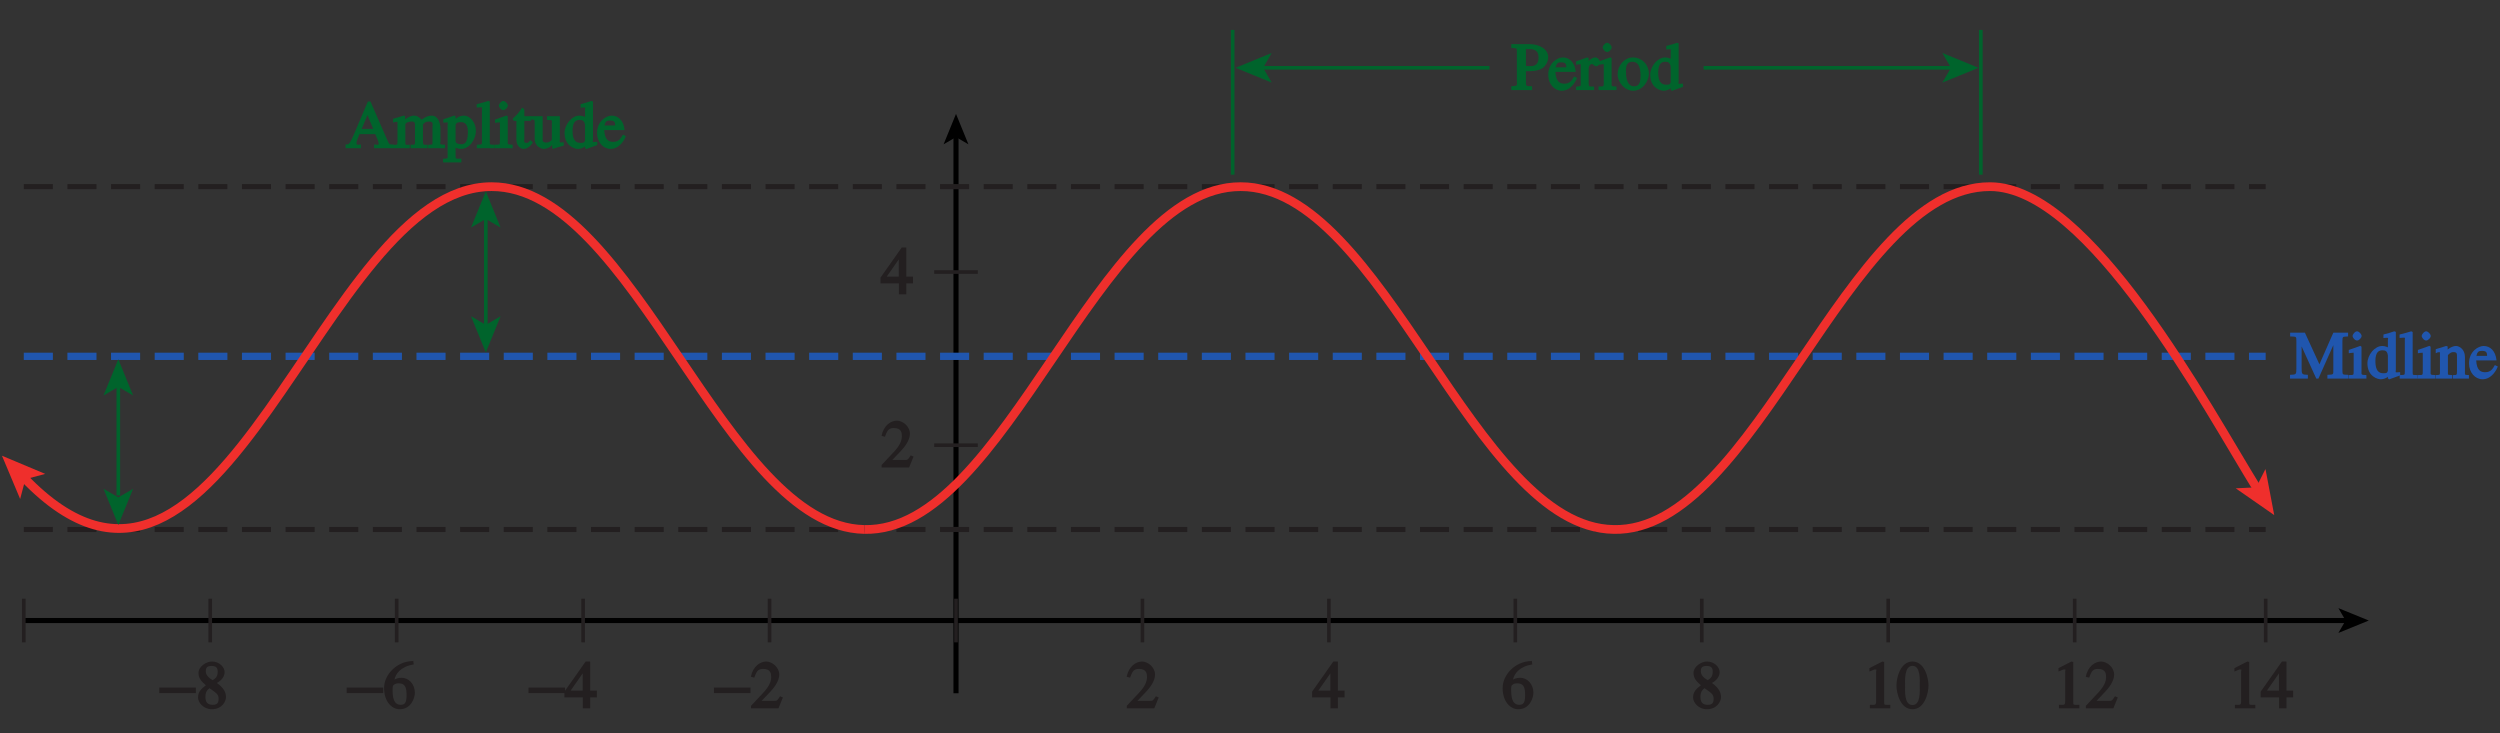 <?xml version="1.0" encoding="UTF-8"?>
<svg xmlns="http://www.w3.org/2000/svg" xmlns:xlink="http://www.w3.org/1999/xlink" width="343.786pt" height="100.8pt" viewBox="0 0 343.786 100.8" version="1.1">
<rect x="0" y="0" width="343.786" height="100.8" fill="#333333" stroke="none"/>
<defs>
<g>
<symbol overflow="visible" id="glyph0-0">
<path style="stroke:none;" d=""/>
</symbol>
<symbol overflow="visible" id="glyph0-1">
<path style="stroke:none;" d="M 6.359 -0.516 C 5.953 -0.547 6 -0.469 5.703 -1.125 L 3.391 -6.422 L 3.031 -6.422 L 1.078 -1.812 C 0.906 -1.406 0.672 -0.891 0.469 -0.672 C 0.312 -0.5 0.281 -0.531 -0.031 -0.516 L -0.031 0 L 2.078 0 L 2.078 -0.516 C 1.734 -0.516 1.469 -0.344 1.469 -0.719 C 1.469 -0.812 1.5 -0.938 1.531 -1.062 L 1.875 -1.938 L 4.047 -1.938 L 4.344 -1.25 C 4.406 -1.125 4.516 -0.828 4.516 -0.688 C 4.516 -0.344 4.391 -0.516 3.891 -0.516 L 3.891 0 L 6.516 0 L 6.516 -0.516 Z M 2.109 -2.484 L 3.141 -4.953 L 2.812 -4.953 L 3.766 -2.656 L 2.172 -2.656 Z M 2.109 -2.484 "/>
</symbol>
<symbol overflow="visible" id="glyph0-2">
<path style="stroke:none;" d="M 0.609 -0.938 C 0.609 -0.328 0.5 -0.5 -0.031 -0.484 L -0.031 0 L 2.297 0 L 2.297 -0.484 C 1.828 -0.5 1.688 -0.328 1.688 -0.781 L 1.688 -3.312 C 1.688 -3.359 1.938 -3.672 2.562 -3.672 C 3.031 -3.672 3.016 -3.484 3.016 -2.891 L 3.016 -0.938 C 3.016 -0.359 2.984 -0.516 2.406 -0.484 L 2.406 0 L 4.75 0 L 4.75 -0.484 C 4.219 -0.5 4.109 -0.344 4.109 -1.031 L 4.109 -3.25 C 4.25 -3.469 4.453 -3.672 4.938 -3.672 C 5.594 -3.672 5.422 -3.312 5.422 -2.859 L 5.422 -0.953 C 5.422 -0.375 5.453 -0.547 4.828 -0.469 L 4.828 0 L 7.141 0 L 7.141 -0.484 L 6.734 -0.5 C 6.344 -0.562 6.516 -0.656 6.516 -0.859 L 6.516 -2.703 C 6.516 -3.375 6.234 -4.484 5.297 -4.484 C 4.578 -4.484 3.906 -3.891 3.922 -3.906 C 3.906 -3.938 3.469 -4.484 2.875 -4.484 C 2.391 -4.484 1.906 -4.156 1.656 -3.953 L 1.656 -4.422 L 1.438 -4.484 C 1.016 -4.344 0.594 -4.203 0 -4.047 L 0 -3.531 C 0.25 -3.594 0.328 -3.625 0.453 -3.625 C 0.609 -3.625 0.609 -3.781 0.609 -3.219 Z M 0.609 -0.938 "/>
</symbol>
<symbol overflow="visible" id="glyph0-3">
<path style="stroke:none;" d="M 0.5 1.016 C 0.5 1.391 0.641 1.406 -0.125 1.453 L -0.125 1.953 L 2.391 1.953 L 2.391 1.438 C 1.578 1.438 1.594 1.516 1.594 0.938 L 1.594 -0.078 C 1.609 -0.047 1.984 0.094 2.344 0.094 C 3.594 0.094 4.391 -1.344 4.391 -2.375 C 4.391 -3.578 3.547 -4.484 2.75 -4.484 C 2.047 -4.484 1.516 -4 1.438 -3.875 L 1.594 -3.719 L 1.594 -4.422 L 1.375 -4.484 C 0.938 -4.312 0.516 -4.172 -0.094 -3.984 L -0.094 -3.516 C 0.156 -3.547 0.25 -3.547 0.328 -3.547 C 0.641 -3.547 0.5 -3.562 0.5 -3.203 Z M 1.594 -3.172 C 1.641 -3.516 1.984 -3.594 2.312 -3.594 C 3.406 -3.594 3.281 -2.312 3.281 -2.109 C 3.281 -0.547 2.641 -0.547 2.344 -0.547 C 1.859 -0.547 1.594 -0.75 1.594 -0.969 Z M 1.594 -3.172 "/>
</symbol>
<symbol overflow="visible" id="glyph0-4">
<path style="stroke:none;" d="M 0.188 0 L 2.469 0 L 2.469 -0.484 C 1.797 -0.516 1.797 -0.406 1.797 -0.922 L 1.797 -6.406 L 1.609 -6.5 C 1.125 -6.344 0.641 -6.219 0 -6.062 L 0 -5.594 C 0.281 -5.609 0.359 -5.625 0.484 -5.625 C 0.828 -5.625 0.719 -5.656 0.719 -5.25 L 0.719 -0.953 C 0.719 -0.453 0.719 -0.516 0.016 -0.484 L 0.016 0 Z M 0.188 0 "/>
</symbol>
<symbol overflow="visible" id="glyph0-5">
<path style="stroke:none;" d="M 0.141 0 L 2.438 0 L 2.438 -0.484 C 1.656 -0.516 1.766 -0.5 1.766 -1.094 L 1.766 -4.375 L 1.609 -4.5 C 1.109 -4.312 0.641 -4.156 0.016 -3.938 L 0.016 -3.484 C 0.297 -3.531 0.406 -3.547 0.547 -3.547 C 0.688 -3.547 0.688 -3.703 0.688 -3.172 L 0.688 -1.094 C 0.688 -0.391 0.703 -0.516 -0.031 -0.484 L -0.031 0 Z M 0.531 -5.859 C 0.531 -5.688 0.828 -5.234 1.156 -5.234 C 1.422 -5.234 1.781 -5.594 1.781 -5.859 C 1.781 -6.109 1.422 -6.5 1.156 -6.5 C 0.844 -6.5 0.531 -6.031 0.531 -5.859 Z M 0.531 -5.859 "/>
</symbol>
<symbol overflow="visible" id="glyph0-6">
<path style="stroke:none;" d="M 2.297 -4.406 L 1.547 -4.406 L 1.547 -5.266 C 1.547 -5.344 1.391 -5.562 1.234 -5.562 C 0.859 -5.031 0.734 -4.828 0.391 -4.484 C 0.188 -4.281 -0.047 -4.109 -0.047 -4 C -0.047 -3.969 0.016 -3.812 0.141 -3.766 L 0.453 -3.766 L 0.453 -1.219 C 0.453 -0.328 1 0.094 1.453 0.094 C 1.875 0.094 2.406 -0.25 2.719 -0.812 L 2.359 -1.109 C 2.172 -0.875 2.141 -0.734 1.844 -0.734 C 1.391 -0.734 1.547 -1.078 1.547 -1.359 L 1.547 -3.766 L 2.453 -3.766 L 2.453 -4.406 Z M 2.297 -4.406 "/>
</symbol>
<symbol overflow="visible" id="glyph0-7">
<path style="stroke:none;" d="M 4.312 -0.797 C 3.766 -0.781 3.922 -0.812 3.922 -1.141 L 3.922 -4.406 L 2.156 -4.406 L 2.156 -3.891 C 2.969 -3.875 2.828 -3.859 2.828 -3.5 L 2.828 -1.391 C 2.828 -1.094 2.812 -1.125 2.734 -1.047 C 2.484 -0.859 2.344 -0.781 2.062 -0.781 C 1.469 -0.781 1.562 -1.156 1.562 -1.281 L 1.562 -4.406 L -0.094 -4.406 L -0.094 -3.938 C 0.344 -3.906 0.469 -4.062 0.469 -3.516 L 0.469 -1.25 C 0.469 -0.297 1.344 0.094 1.703 0.094 C 1.875 0.094 2.422 0.016 2.766 -0.344 L 2.875 -0.453 L 2.875 -0.031 L 3 0.094 C 3.484 -0.078 3.828 -0.203 4.469 -0.359 L 4.469 -0.812 Z M 4.312 -0.797 "/>
</symbol>
<symbol overflow="visible" id="glyph0-8">
<path style="stroke:none;" d="M 2.891 -1.078 C 2.812 -0.75 2.641 -0.734 2.266 -0.734 C 1.672 -0.734 1.172 -1.047 1.172 -2.391 C 1.172 -3.625 1.625 -3.891 2.141 -3.891 C 2.562 -3.891 2.828 -3.766 2.891 -3.156 Z M 4.422 -0.875 C 3.812 -0.828 3.984 -0.828 3.984 -1.203 L 3.984 -6.422 L 3.766 -6.5 C 3.344 -6.344 2.891 -6.219 2.281 -6.062 L 2.281 -5.578 C 2.516 -5.609 2.609 -5.609 2.656 -5.609 C 3.062 -5.609 2.891 -5.594 2.891 -5.328 L 2.891 -4.297 C 2.875 -4.312 2.5 -4.484 2.109 -4.484 C 1.094 -4.484 0.078 -3.281 0.078 -2.094 C 0.078 -0.266 1.531 0.094 1.875 0.094 C 2.547 0.094 3 -0.281 3.125 -0.484 L 2.891 -0.484 L 2.891 -0.031 L 3.062 0.109 C 3.578 -0.078 3.984 -0.219 4.578 -0.438 L 4.578 -0.875 Z M 4.422 -0.875 "/>
</symbol>
<symbol overflow="visible" id="glyph0-9">
<path style="stroke:none;" d="M 3.547 -1.766 C 3.344 -1.438 3.078 -0.875 2.281 -0.875 C 1.688 -0.875 1.109 -1.078 1.031 -2.5 L 3.828 -2.5 C 3.703 -3.844 2.906 -4.484 2.062 -4.484 C 1.344 -4.484 0.047 -3.766 0.047 -2.094 C 0.047 -0.812 0.906 0.094 1.906 0.094 C 3.203 0.094 3.891 -1.312 4 -1.672 L 3.594 -1.859 Z M 1.031 -2.953 C 1.172 -3.75 1.375 -3.812 1.859 -3.812 C 2.578 -3.812 2.5 -3.391 2.531 -3.125 L 1.078 -3.125 Z M 1.031 -2.953 "/>
</symbol>
<symbol overflow="visible" id="glyph0-10">
<path style="stroke:none;" d="M 0.141 -5.781 C 0.797 -5.719 0.734 -5.781 0.734 -5.141 L 0.734 -1.25 C 0.734 -0.609 0.906 -0.578 -0.031 -0.516 L -0.031 0 L 2.828 0 L 2.828 -0.516 C 1.969 -0.547 1.984 -0.5 1.984 -1.156 L 1.984 -2.594 C 2.031 -2.594 2.203 -2.594 2.422 -2.594 C 3.359 -2.594 4.062 -2.797 4.453 -3.172 C 4.594 -3.312 5.047 -3.812 5.047 -4.516 C 5.047 -5.656 3.766 -6.312 2.516 -6.312 L -0.031 -6.312 L -0.031 -5.797 Z M 1.984 -5.484 C 1.984 -5.781 1.922 -5.625 2.188 -5.625 C 2.578 -5.625 3.719 -5.781 3.719 -4.484 C 3.719 -3.125 2.688 -3.297 2.359 -3.297 C 2.172 -3.297 1.984 -3.312 1.984 -3.312 Z M 1.984 -5.484 "/>
</symbol>
<symbol overflow="visible" id="glyph0-11">
<path style="stroke:none;" d="M 0.516 -0.922 C 0.516 -0.422 0.547 -0.578 -0.125 -0.453 L -0.125 0 L 2.359 0 L 2.359 -0.484 C 1.75 -0.5 1.609 -0.359 1.609 -0.984 L 1.609 -3 C 1.609 -3.297 1.844 -3.578 2.047 -3.578 C 2.266 -3.578 2.359 -3.266 2.672 -3.266 C 2.891 -3.266 3.172 -3.594 3.172 -3.828 C 3.172 -4.125 2.828 -4.484 2.531 -4.484 C 2.188 -4.484 1.75 -4.25 1.375 -3.672 L 1.609 -3.672 L 1.609 -4.406 L 1.391 -4.484 C 0.953 -4.312 0.5 -4.156 -0.109 -3.953 L -0.109 -3.469 C 0.141 -3.531 0.25 -3.547 0.375 -3.547 C 0.516 -3.547 0.516 -3.703 0.516 -3.172 Z M 0.516 -0.922 "/>
</symbol>
<symbol overflow="visible" id="glyph0-12">
<path style="stroke:none;" d="M 2.203 -4.484 C 1 -4.484 0.094 -3.328 0.094 -2.219 C 0.094 -1.016 1.078 0.094 2.234 0.094 C 3.594 0.094 4.391 -1.328 4.391 -2.219 C 4.391 -3.531 3.391 -4.484 2.203 -4.484 Z M 2.359 -0.516 C 1.281 -0.516 1.234 -1.984 1.234 -2.656 C 1.234 -3.594 1.562 -3.891 2.141 -3.891 C 2.969 -3.891 3.25 -3.078 3.25 -1.969 C 3.25 -0.672 2.812 -0.516 2.359 -0.516 Z M 2.359 -0.516 "/>
</symbol>
<symbol overflow="visible" id="glyph0-13">
<path style="stroke:none;" d="M 1.781 -2.859 C 2.812 -2.109 3.156 -1.969 3.156 -1.312 C 3.156 -0.672 2.891 -0.484 2.328 -0.484 C 1.609 -0.484 1.344 -0.875 1.344 -1.578 C 1.344 -2.391 1.734 -2.625 1.906 -2.766 Z M 0.328 -1.484 C 0.328 -0.781 1.094 0.125 2.219 0.125 C 3.703 0.125 4.172 -1.047 4.172 -1.516 C 4.172 -2.125 3.938 -2.766 2.922 -3.484 C 3.219 -3.641 3.984 -4.156 3.984 -4.984 C 3.984 -5.656 3.266 -6.438 2.234 -6.438 C 1.469 -6.438 0.391 -5.766 0.391 -4.859 C 0.391 -4.125 0.797 -3.703 1.406 -3.172 C 0.75 -2.672 0.328 -2.266 0.328 -1.484 Z M 1.391 -5.094 C 1.391 -5.531 1.516 -5.828 2.188 -5.828 C 2.875 -5.828 3.031 -5.516 3.031 -5.016 C 3.031 -4.234 2.562 -4.016 2.344 -3.875 C 2.141 -4 1.391 -4.391 1.391 -5.094 Z M 1.391 -5.094 "/>
</symbol>
<symbol overflow="visible" id="glyph0-14">
<path style="stroke:none;" d="M 4.016 -6.5 C 1.844 -6.438 0.141 -4.609 0.141 -2.797 C 0.141 -0.906 1.219 0.125 2.281 0.125 C 3.891 0.125 4.375 -1.469 4.375 -2.141 C 4.375 -3.344 3.516 -4.203 2.562 -4.203 C 2.047 -4.203 1.734 -4.047 1.578 -3.953 C 1.703 -4.719 2.438 -5.766 4.219 -6.031 L 4.156 -6.516 Z M 2.172 -3.438 C 3.125 -3.438 3.234 -2.703 3.234 -1.781 C 3.234 -0.766 2.984 -0.484 2.422 -0.484 C 1.75 -0.484 1.312 -0.969 1.312 -2.469 C 1.312 -3.016 1.344 -3.109 1.438 -3.188 C 1.672 -3.406 1.875 -3.438 2.172 -3.438 Z M 2.172 -3.438 "/>
</symbol>
<symbol overflow="visible" id="glyph0-15">
<path style="stroke:none;" d="M 4.25 -2.438 L 3.484 -2.438 L 3.484 -6.438 L 2.859 -6.438 L -0.062 -2.297 L -0.062 -1.5 L 2.469 -1.5 L 2.469 0 L 3.484 0 L 3.484 -1.5 L 4.406 -1.5 L 4.406 -2.438 Z M 2.625 -2.438 L 0.797 -2.438 L 2.688 -5.141 L 2.453 -5.141 L 2.453 -2.438 Z M 2.625 -2.438 "/>
</symbol>
<symbol overflow="visible" id="glyph0-16">
<path style="stroke:none;" d="M 4.281 -1.578 L 4.094 -1.656 C 3.688 -1.016 3.641 -1.031 3.297 -1.031 L 1.562 -1.031 L 2.781 -2.312 C 3.172 -2.734 3.984 -3.688 3.984 -4.641 C 3.984 -5.641 3 -6.438 2.188 -6.438 C 1.391 -6.438 0.375 -5.812 0.078 -4.344 L 0.547 -4.219 C 0.828 -4.906 0.938 -5.422 1.75 -5.422 C 2.812 -5.422 2.875 -4.766 2.875 -4.297 C 2.875 -3.625 2.531 -2.938 1.75 -2.109 L 0.094 -0.344 L 0.094 0 L 3.875 0 L 4.484 -1.5 Z M 4.281 -1.578 "/>
</symbol>
<symbol overflow="visible" id="glyph0-17">
<path style="stroke:none;" d="M 1.062 0 L 3.703 0 L 3.703 -0.484 C 2.875 -0.484 2.859 -0.406 2.859 -0.844 L 2.859 -6.375 L 2.609 -6.438 L 0.828 -5.531 L 0.828 -5.062 C 1.5 -5.344 1.5 -5.344 1.609 -5.344 C 1.922 -5.344 1.75 -5.281 1.75 -5.078 L 1.75 -1.016 C 1.75 -0.344 1.578 -0.5 0.891 -0.484 L 0.891 0 Z M 1.062 0 "/>
</symbol>
<symbol overflow="visible" id="glyph0-18">
<path style="stroke:none;" d="M 2.25 -5.844 C 3.406 -5.844 3.25 -3.766 3.25 -3.156 C 3.25 -2.438 3.406 -0.453 2.25 -0.453 C 1.094 -0.453 1.234 -2.422 1.234 -3.156 C 1.234 -3.766 1.094 -5.844 2.25 -5.844 Z M 2.25 -6.438 C 0.594 -6.438 0.047 -4.219 0.047 -3.156 C 0.047 -2.062 0.594 0.125 2.25 0.125 C 3.906 0.125 4.453 -2.062 4.453 -3.156 C 4.453 -4.219 3.906 -6.438 2.25 -6.438 Z M 2.25 -6.438 "/>
</symbol>
<symbol overflow="visible" id="glyph0-19">
<path style="stroke:none;" d="M 7.766 -6.312 L 5.891 -6.312 L 3.812 -1.578 L 4.156 -1.578 L 1.984 -6.312 L -0.047 -6.312 L -0.047 -5.797 C 0.797 -5.75 0.812 -5.844 0.812 -5.141 L 0.812 -1.5 C 0.812 -0.516 0.797 -0.562 -0.062 -0.516 L -0.062 0 L 2.391 0 L 2.391 -0.516 C 1.562 -0.547 1.531 -0.562 1.531 -1.5 L 1.531 -4.906 L 1.312 -4.906 L 3.547 0 L 3.844 0 L 6.125 -5.125 L 5.891 -5.125 L 5.891 -1.25 C 5.891 -0.516 5.953 -0.562 5.078 -0.516 L 5.078 0 L 7.922 0 L 7.922 -0.516 C 7.188 -0.562 7.141 -0.453 7.141 -1.156 L 7.141 -5.141 C 7.141 -5.859 7.203 -5.734 7.922 -5.797 L 7.922 -6.312 Z M 7.766 -6.312 "/>
</symbol>
<symbol overflow="visible" id="glyph0-20">
<path style="stroke:none;" d="M 0.547 -0.984 C 0.547 -0.453 0.578 -0.516 -0.016 -0.484 L -0.016 0 L 2.234 0 L 2.234 -0.484 C 1.609 -0.516 1.641 -0.484 1.641 -0.781 L 1.641 -3.234 C 1.938 -3.516 2.094 -3.641 2.359 -3.641 C 2.891 -3.641 2.891 -3.484 2.891 -2.938 L 2.891 -1.062 C 2.891 -0.375 2.828 -0.516 2.328 -0.484 L 2.328 0 L 4.531 0 L 4.531 -0.484 C 3.922 -0.516 3.984 -0.484 3.984 -0.906 L 3.984 -2.969 C 3.984 -4.062 3.172 -4.484 2.766 -4.484 C 2.234 -4.484 1.766 -4.125 1.609 -3.984 L 1.609 -4.422 L 1.391 -4.484 C 0.969 -4.344 0.547 -4.203 -0.031 -4.047 L -0.031 -3.484 C 0.297 -3.641 0.281 -3.625 0.406 -3.625 C 0.547 -3.625 0.547 -3.781 0.547 -3.219 Z M 0.547 -0.984 "/>
</symbol>
<symbol overflow="visible" id="glyph1-0">
<path style="stroke:none;" d=""/>
</symbol>
<symbol overflow="visible" id="glyph1-1">
<path style="stroke:none;" d="M 0.094 -2.094 L 4.969 -2.094 L 4.969 -2.859 L -0.062 -2.859 L -0.062 -2.094 Z M 0.094 -2.094 "/>
</symbol>
</g>
<clipPath id="clip1">
  <path d="M 0.27 18 L 126 18 L 126 80 L 0.27 80 Z M 0.27 18 "/>
</clipPath>
<clipPath id="clip2">
  <path d="M 0.27 62 L 7 62 L 7 69 L 0.27 69 Z M 0.27 62 "/>
</clipPath>
<clipPath id="clip3">
  <path d="M 169 4 L 273 4 L 273 25 L 169 25 Z M 169 4 "/>
</clipPath>
<clipPath id="clip4">
  <path d="M 314 45 L 343.785 45 L 343.785 53 L 314 53 Z M 314 45 "/>
</clipPath>
<clipPath id="clip5">
  <path d="M 0 0 L 343.785 0 L 343.785 100.801 L 0 100.801 Z M 0 0 "/>
</clipPath>
</defs>
<g id="surface1">
<g style="fill:rgb(0%,39.157%,17.253%);fill-opacity:1;">
  <use xlink:href="#glyph0-1" x="47.554" y="20.383"/>
  <use xlink:href="#glyph0-2" x="54.052" y="20.383"/>
  <use xlink:href="#glyph0-3" x="61.054" y="20.383"/>
  <use xlink:href="#glyph0-4" x="65.554" y="20.383"/>
  <use xlink:href="#glyph0-5" x="68.056" y="20.383"/>
  <use xlink:href="#glyph0-6" x="70.558" y="20.383"/>
  <use xlink:href="#glyph0-7" x="73.06" y="20.383"/>
  <use xlink:href="#glyph0-8" x="77.56" y="20.383"/>
  <use xlink:href="#glyph0-9" x="82.06" y="20.383"/>
</g>
<path style="fill:none;stroke-width:0.7;stroke-linecap:butt;stroke-linejoin:miter;stroke:rgb(0%,0%,0%);stroke-opacity:1;stroke-miterlimit:4;" d="M 390.665 636.668 L 390.665 713.367 " transform="matrix(1,0,0,-1,-259.2,732)"/>
<path style="fill:none;stroke-width:1;stroke-linecap:butt;stroke-linejoin:miter;stroke:rgb(12.627%,33.806%,68.193%);stroke-opacity:1;stroke-dasharray:4,2;stroke-miterlimit:4;" d="M 262.47 683 L 570.763 683 " transform="matrix(1,0,0,-1,-259.2,732)"/>
<path style="fill:none;stroke-width:0.7;stroke-linecap:butt;stroke-linejoin:miter;stroke:rgb(13.73%,12.16%,12.549%);stroke-opacity:1;stroke-dasharray:4,2;stroke-miterlimit:4;" d="M 262.47 659.191 L 570.763 659.191 M 262.47 706.336 L 570.763 706.336 " transform="matrix(1,0,0,-1,-259.2,732)"/>
<path style="fill:none;stroke-width:0.7;stroke-linecap:butt;stroke-linejoin:miter;stroke:rgb(0%,0%,0%);stroke-opacity:1;stroke-miterlimit:4;" d="M 262.47 646.668 L 581.977 646.668 " transform="matrix(1,0,0,-1,-259.2,732)"/>
<path style=" stroke:none;fill-rule:nonzero;fill:rgb(0%,0%,0%);fill-opacity:1;" d="M 325.742 85.332 L 321.562 87.039 L 322.555 85.332 L 321.562 83.625 L 325.742 85.332 "/>
<path style=" stroke:none;fill-rule:nonzero;fill:rgb(0%,0%,0%);fill-opacity:1;" d="M 131.465 15.664 L 133.172 19.844 L 131.465 18.852 L 129.758 19.844 L 131.465 15.664 "/>
<g clip-path="url(#clip1)" clip-rule="nonzero">
<path style="fill:none;stroke-width:1.2;stroke-linecap:butt;stroke-linejoin:miter;stroke:rgb(93.61%,18.434%,17.378%);stroke-opacity:1;stroke-miterlimit:4;" d="M 378.044 659.191 C 358.774 659.574 346.384 706.332 326.802 706.332 C 303.137 706.332 289.97 637.625 262.47 666.332 " transform="matrix(1,0,0,-1,-259.2,732)"/>
</g>
<g clip-path="url(#clip2)" clip-rule="nonzero">
<path style=" stroke:none;fill-rule:nonzero;fill:rgb(93.61%,18.434%,17.378%);fill-opacity:1;" d="M 0.273 62.672 L 6.219 65.168 L 3.492 65.891 L 2.77 68.617 L 0.273 62.672 "/>
</g>
<path style="fill:none;stroke-width:1.2;stroke-linecap:butt;stroke-linejoin:miter;stroke:rgb(93.61%,18.434%,17.378%);stroke-opacity:1;stroke-miterlimit:4;" d="M 481.134 659.191 C 461.817 659.438 449.415 706.332 429.805 706.332 C 410.052 706.332 397.61 658.742 378.044 659.191 M 569.634 664.723 C 562.669 675.98 546.524 706.332 532.848 706.332 C 513.091 706.332 500.653 658.742 481.087 659.191 " transform="matrix(1,0,0,-1,-259.2,732)"/>
<path style=" stroke:none;fill-rule:nonzero;fill:rgb(93.61%,18.434%,17.378%);fill-opacity:1;" d="M 312.738 70.832 L 307.445 67.152 L 310.262 67.016 L 311.535 64.496 L 312.738 70.832 "/>
<g clip-path="url(#clip3)" clip-rule="nonzero">
<path style="fill:none;stroke-width:0.5;stroke-linecap:butt;stroke-linejoin:miter;stroke:rgb(0%,39.157%,17.253%);stroke-opacity:1;stroke-miterlimit:4;" d="M 428.708 727.883 L 428.708 707.977 M 531.595 727.883 L 531.595 707.977 M 464.028 722.676 L 432.63 722.676 " transform="matrix(1,0,0,-1,-259.2,732)"/>
</g>
<path style=" stroke:none;fill-rule:nonzero;fill:rgb(0%,39.157%,17.253%);fill-opacity:1;" d="M 169.902 9.324 L 174.875 7.289 L 173.695 9.324 L 174.875 11.355 L 169.902 9.324 "/>
<path style="fill:none;stroke-width:0.5;stroke-linecap:butt;stroke-linejoin:miter;stroke:rgb(0%,39.157%,17.253%);stroke-opacity:1;stroke-miterlimit:4;" d="M 493.473 722.676 L 527.751 722.676 " transform="matrix(1,0,0,-1,-259.2,732)"/>
<path style=" stroke:none;fill-rule:nonzero;fill:rgb(0%,39.157%,17.253%);fill-opacity:1;" d="M 272.078 9.324 L 267.105 11.355 L 268.285 9.324 L 267.105 7.289 L 272.078 9.324 "/>
<path style="fill:none;stroke-width:0.5;stroke-linecap:butt;stroke-linejoin:miter;stroke:rgb(0%,39.157%,17.253%);stroke-opacity:1;stroke-miterlimit:4;" d="M 326.005 702.156 L 326.005 687.066 " transform="matrix(1,0,0,-1,-259.2,732)"/>
<path style=" stroke:none;fill-rule:nonzero;fill:rgb(0%,39.157%,17.253%);fill-opacity:1;" d="M 66.805 48.465 L 64.773 43.488 L 66.805 44.672 L 68.84 43.488 L 66.805 48.465 "/>
<path style=" stroke:none;fill-rule:nonzero;fill:rgb(0%,39.157%,17.253%);fill-opacity:1;" d="M 66.805 26.316 L 68.836 31.289 L 66.805 30.109 L 64.773 31.289 L 66.805 26.316 "/>
<path style="fill:none;stroke-width:0.5;stroke-linecap:butt;stroke-linejoin:miter;stroke:rgb(0%,39.157%,17.253%);stroke-opacity:1;stroke-miterlimit:4;" d="M 275.47 679.062 L 275.47 663.867 " transform="matrix(1,0,0,-1,-259.2,732)"/>
<path style=" stroke:none;fill-rule:nonzero;fill:rgb(0%,39.157%,17.253%);fill-opacity:1;" d="M 16.27 72.191 L 14.238 67.219 L 16.27 68.398 L 18.301 67.219 L 16.27 72.191 "/>
<path style=" stroke:none;fill-rule:nonzero;fill:rgb(0%,39.157%,17.253%);fill-opacity:1;" d="M 16.27 49.406 L 18.301 54.383 L 16.27 53.199 L 14.234 54.383 L 16.27 49.406 "/>
<path style="fill:none;stroke-width:0.5;stroke-linecap:butt;stroke-linejoin:miter;stroke:rgb(13.73%,12.16%,12.549%);stroke-opacity:1;stroke-miterlimit:4;" d="M 262.47 649.668 L 262.47 643.668 " transform="matrix(1,0,0,-1,-259.2,732)"/>
<path style="fill:none;stroke-width:0.5;stroke-linecap:butt;stroke-linejoin:miter;stroke:rgb(13.73%,12.16%,12.549%);stroke-opacity:1;stroke-miterlimit:4;" d="M 288.11 649.668 L 288.11 643.668 " transform="matrix(1,0,0,-1,-259.2,732)"/>
<path style="fill:none;stroke-width:0.5;stroke-linecap:butt;stroke-linejoin:miter;stroke:rgb(13.73%,12.16%,12.549%);stroke-opacity:1;stroke-miterlimit:4;" d="M 313.747 649.668 L 313.747 643.668 " transform="matrix(1,0,0,-1,-259.2,732)"/>
<path style="fill:none;stroke-width:0.5;stroke-linecap:butt;stroke-linejoin:miter;stroke:rgb(13.73%,12.16%,12.549%);stroke-opacity:1;stroke-miterlimit:4;" d="M 339.387 649.668 L 339.387 643.668 " transform="matrix(1,0,0,-1,-259.2,732)"/>
<path style="fill:none;stroke-width:0.5;stroke-linecap:butt;stroke-linejoin:miter;stroke:rgb(13.73%,12.16%,12.549%);stroke-opacity:1;stroke-miterlimit:4;" d="M 365.024 649.668 L 365.024 643.668 " transform="matrix(1,0,0,-1,-259.2,732)"/>
<path style="fill:none;stroke-width:0.5;stroke-linecap:butt;stroke-linejoin:miter;stroke:rgb(13.73%,12.16%,12.549%);stroke-opacity:1;stroke-miterlimit:4;" d="M 390.665 649.668 L 390.665 643.668 " transform="matrix(1,0,0,-1,-259.2,732)"/>
<path style="fill:none;stroke-width:0.5;stroke-linecap:butt;stroke-linejoin:miter;stroke:rgb(13.73%,12.16%,12.549%);stroke-opacity:1;stroke-miterlimit:4;" d="M 393.665 670.777 L 387.665 670.777 " transform="matrix(1,0,0,-1,-259.2,732)"/>
<path style="fill:none;stroke-width:0.5;stroke-linecap:butt;stroke-linejoin:miter;stroke:rgb(13.73%,12.16%,12.549%);stroke-opacity:1;stroke-miterlimit:4;" d="M 393.665 694.59 L 387.665 694.59 " transform="matrix(1,0,0,-1,-259.2,732)"/>
<path style="fill:none;stroke-width:0.5;stroke-linecap:butt;stroke-linejoin:miter;stroke:rgb(13.73%,12.16%,12.549%);stroke-opacity:1;stroke-miterlimit:4;" d="M 416.302 649.668 L 416.302 643.668 " transform="matrix(1,0,0,-1,-259.2,732)"/>
<path style="fill:none;stroke-width:0.5;stroke-linecap:butt;stroke-linejoin:miter;stroke:rgb(13.73%,12.16%,12.549%);stroke-opacity:1;stroke-miterlimit:4;" d="M 441.942 649.668 L 441.942 643.668 " transform="matrix(1,0,0,-1,-259.2,732)"/>
<path style="fill:none;stroke-width:0.5;stroke-linecap:butt;stroke-linejoin:miter;stroke:rgb(13.73%,12.16%,12.549%);stroke-opacity:1;stroke-miterlimit:4;" d="M 467.579 649.668 L 467.579 643.668 " transform="matrix(1,0,0,-1,-259.2,732)"/>
<path style="fill:none;stroke-width:0.5;stroke-linecap:butt;stroke-linejoin:miter;stroke:rgb(13.73%,12.16%,12.549%);stroke-opacity:1;stroke-miterlimit:4;" d="M 493.22 649.668 L 493.22 643.668 " transform="matrix(1,0,0,-1,-259.2,732)"/>
<path style="fill:none;stroke-width:0.5;stroke-linecap:butt;stroke-linejoin:miter;stroke:rgb(13.73%,12.16%,12.549%);stroke-opacity:1;stroke-miterlimit:4;" d="M 518.856 649.668 L 518.856 643.668 " transform="matrix(1,0,0,-1,-259.2,732)"/>
<path style="fill:none;stroke-width:0.5;stroke-linecap:butt;stroke-linejoin:miter;stroke:rgb(13.73%,12.16%,12.549%);stroke-opacity:1;stroke-miterlimit:4;" d="M 544.497 649.668 L 544.497 643.668 " transform="matrix(1,0,0,-1,-259.2,732)"/>
<path style="fill:none;stroke-width:0.5;stroke-linecap:butt;stroke-linejoin:miter;stroke:rgb(13.73%,12.16%,12.549%);stroke-opacity:1;stroke-miterlimit:4;" d="M 570.763 649.668 L 570.763 643.668 " transform="matrix(1,0,0,-1,-259.2,732)"/>
<g style="fill:rgb(0%,39.157%,17.253%);fill-opacity:1;">
  <use xlink:href="#glyph0-10" x="207.855" y="12.383"/>
  <use xlink:href="#glyph0-9" x="212.859" y="12.383"/>
  <use xlink:href="#glyph0-11" x="216.855" y="12.383"/>
  <use xlink:href="#glyph0-5" x="219.852" y="12.383"/>
  <use xlink:href="#glyph0-12" x="222.354" y="12.383"/>
  <use xlink:href="#glyph0-8" x="226.854" y="12.383"/>
</g>
<g style="fill:rgb(13.73%,12.16%,12.549%);fill-opacity:1;">
  <use xlink:href="#glyph1-1" x="21.964" y="97.406"/>
</g>
<g style="fill:rgb(13.73%,12.16%,12.549%);fill-opacity:1;">
  <use xlink:href="#glyph0-13" x="26.905" y="97.406"/>
</g>
<g style="fill:rgb(13.73%,12.16%,12.549%);fill-opacity:1;">
  <use xlink:href="#glyph1-1" x="47.734" y="97.406"/>
</g>
<g style="fill:rgb(13.73%,12.16%,12.549%);fill-opacity:1;">
  <use xlink:href="#glyph0-14" x="52.675" y="97.406"/>
</g>
<g style="fill:rgb(13.73%,12.16%,12.549%);fill-opacity:1;">
  <use xlink:href="#glyph1-1" x="72.734" y="97.406"/>
</g>
<g style="fill:rgb(13.73%,12.16%,12.549%);fill-opacity:1;">
  <use xlink:href="#glyph0-15" x="77.675" y="97.406"/>
</g>
<g style="fill:rgb(13.73%,12.16%,12.549%);fill-opacity:1;">
  <use xlink:href="#glyph1-1" x="98.235" y="97.406"/>
</g>
<g style="fill:rgb(13.73%,12.16%,12.549%);fill-opacity:1;">
  <use xlink:href="#glyph0-16" x="103.176" y="97.406"/>
  <use xlink:href="#glyph0-16" x="154.854" y="97.406"/>
</g>
<g style="fill:rgb(13.73%,12.16%,12.549%);fill-opacity:1;">
  <use xlink:href="#glyph0-16" x="121.144" y="64.281"/>
</g>
<g style="fill:rgb(13.73%,12.16%,12.549%);fill-opacity:1;">
  <use xlink:href="#glyph0-15" x="121.144" y="40.472"/>
</g>
<g style="fill:rgb(13.73%,12.16%,12.549%);fill-opacity:1;">
  <use xlink:href="#glyph0-15" x="180.493" y="97.406"/>
  <use xlink:href="#glyph0-14" x="206.493" y="97.406"/>
  <use xlink:href="#glyph0-13" x="232.493" y="97.406"/>
</g>
<g style="fill:rgb(13.73%,12.16%,12.549%);fill-opacity:1;">
  <use xlink:href="#glyph0-17" x="256.243" y="97.406"/>
</g>
<g style="fill:rgb(13.73%,12.16%,12.549%);fill-opacity:1;">
  <use xlink:href="#glyph0-18" x="260.743" y="97.406"/>
</g>
<g style="fill:rgb(13.73%,12.16%,12.549%);fill-opacity:1;">
  <use xlink:href="#glyph0-17" x="282.243" y="97.406"/>
  <use xlink:href="#glyph0-16" x="286.743" y="97.406"/>
</g>
<g style="fill:rgb(13.73%,12.16%,12.549%);fill-opacity:1;">
  <use xlink:href="#glyph0-17" x="306.437" y="97.406"/>
  <use xlink:href="#glyph0-15" x="310.937" y="97.406"/>
</g>
<g clip-path="url(#clip4)" clip-rule="nonzero">
<g style="fill:rgb(12.627%,33.806%,68.193%);fill-opacity:1;">
  <use xlink:href="#glyph0-19" x="314.974" y="52.061"/>
  <use xlink:href="#glyph0-5" x="322.975" y="52.061"/>
  <use xlink:href="#glyph0-8" x="325.477" y="52.061"/>
  <use xlink:href="#glyph0-4" x="329.977" y="52.061"/>
  <use xlink:href="#glyph0-5" x="332.479" y="52.061"/>
  <use xlink:href="#glyph0-20" x="334.981" y="52.061"/>
  <use xlink:href="#glyph0-9" x="339.481" y="52.061"/>
</g>
</g>
<g clip-path="url(#clip5)" clip-rule="nonzero">
<path style="fill:none;stroke-width:0.5;stroke-linecap:butt;stroke-linejoin:miter;stroke:rgb(100%,100%,100%);stroke-opacity:1;stroke-miterlimit:10;" d="M 42.001 804 L 42.001 780 M 0.001 762 L 24.001 762 M 654.001 804 L 654.001 780 M 696.001 762 L 672.001 762 M 42.001 0 L 42.001 24 M 0.001 42 L 24.001 42 M 654.001 0 L 654.001 24 M 696.001 42 L 672.001 42 " transform="matrix(1,0,0,-1,-259.2,732)"/>
<path style="fill:none;stroke-width:0.25;stroke-linecap:butt;stroke-linejoin:miter;stroke:rgb(0%,0%,0%);stroke-opacity:1;stroke-miterlimit:10;" d="M 42.001 804 L 42.001 780 M 0.001 762 L 24.001 762 M 654.001 804 L 654.001 780 M 696.001 762 L 672.001 762 M 42.001 0 L 42.001 24 M 0.001 42 L 24.001 42 M 654.001 0 L 654.001 24 M 696.001 42 L 672.001 42 " transform="matrix(1,0,0,-1,-259.2,732)"/>
<path style="fill:none;stroke-width:0.5;stroke-linecap:butt;stroke-linejoin:miter;stroke:rgb(100%,100%,100%);stroke-opacity:1;stroke-miterlimit:10;" d="M 324.001 792 L 372.001 792 M 324.001 12 L 372.001 12 M 12.001 426 L 12.001 378 M 684.001 426 L 684.001 378 M 348.001 804 L 348.001 780 M 348.001 24 L 348.001 0 M 0.001 402 L 24.001 402 M 672.001 402 L 696.001 402 M 348.001 792 L 354.001 792 C 354.001 788.688 351.313 786 348.001 786 C 344.688 786 342.001 788.688 342.001 792 C 342.001 795.312 344.688 798 348.001 798 C 351.313 798 354.001 795.312 354.001 792 M 348.001 12 L 354.001 12 C 354.001 8.688 351.313 6 348.001 6 C 344.688 6 342.001 8.688 342.001 12 C 342.001 15.312 344.688 18 348.001 18 C 351.313 18 354.001 15.312 354.001 12 M 12.001 402 L 18.001 402 C 18.001 398.688 15.313 396 12.001 396 C 8.688 396 6.001 398.688 6.001 402 C 6.001 405.312 8.688 408 12.001 408 C 15.313 408 18.001 405.312 18.001 402 M 684.001 402 L 690.001 402 C 690.001 398.688 687.313 396 684.001 396 C 680.688 396 678.001 398.688 678.001 402 C 678.001 405.312 680.688 408 684.001 408 C 687.313 408 690.001 405.312 690.001 402 " transform="matrix(1,0,0,-1,-259.2,732)"/>
<path style="fill:none;stroke-width:0.25;stroke-linecap:butt;stroke-linejoin:miter;stroke:rgb(0%,0%,0%);stroke-opacity:1;stroke-miterlimit:10;" d="M 324.001 792 L 372.001 792 M 324.001 12 L 372.001 12 M 12.001 426 L 12.001 378 M 684.001 426 L 684.001 378 M 348.001 804 L 348.001 780 M 348.001 24 L 348.001 0 M 0.001 402 L 24.001 402 M 672.001 402 L 696.001 402 M 348.001 792 L 354.001 792 C 354.001 788.688 351.313 786 348.001 786 C 344.688 786 342.001 788.688 342.001 792 C 342.001 795.312 344.688 798 348.001 798 C 351.313 798 354.001 795.312 354.001 792 M 348.001 12 L 354.001 12 C 354.001 8.688 351.313 6 348.001 6 C 344.688 6 342.001 8.688 342.001 12 C 342.001 15.312 344.688 18 348.001 18 C 351.313 18 354.001 15.312 354.001 12 M 12.001 402 L 18.001 402 C 18.001 398.688 15.313 396 12.001 396 C 8.688 396 6.001 398.688 6.001 402 C 6.001 405.312 8.688 408 12.001 408 C 15.313 408 18.001 405.312 18.001 402 M 684.001 402 L 690.001 402 C 690.001 398.688 687.313 396 684.001 396 C 680.688 396 678.001 398.688 678.001 402 C 678.001 405.312 680.688 408 684.001 408 C 687.313 408 690.001 405.312 690.001 402 " transform="matrix(1,0,0,-1,-259.2,732)"/>
</g>
</g>
</svg>
